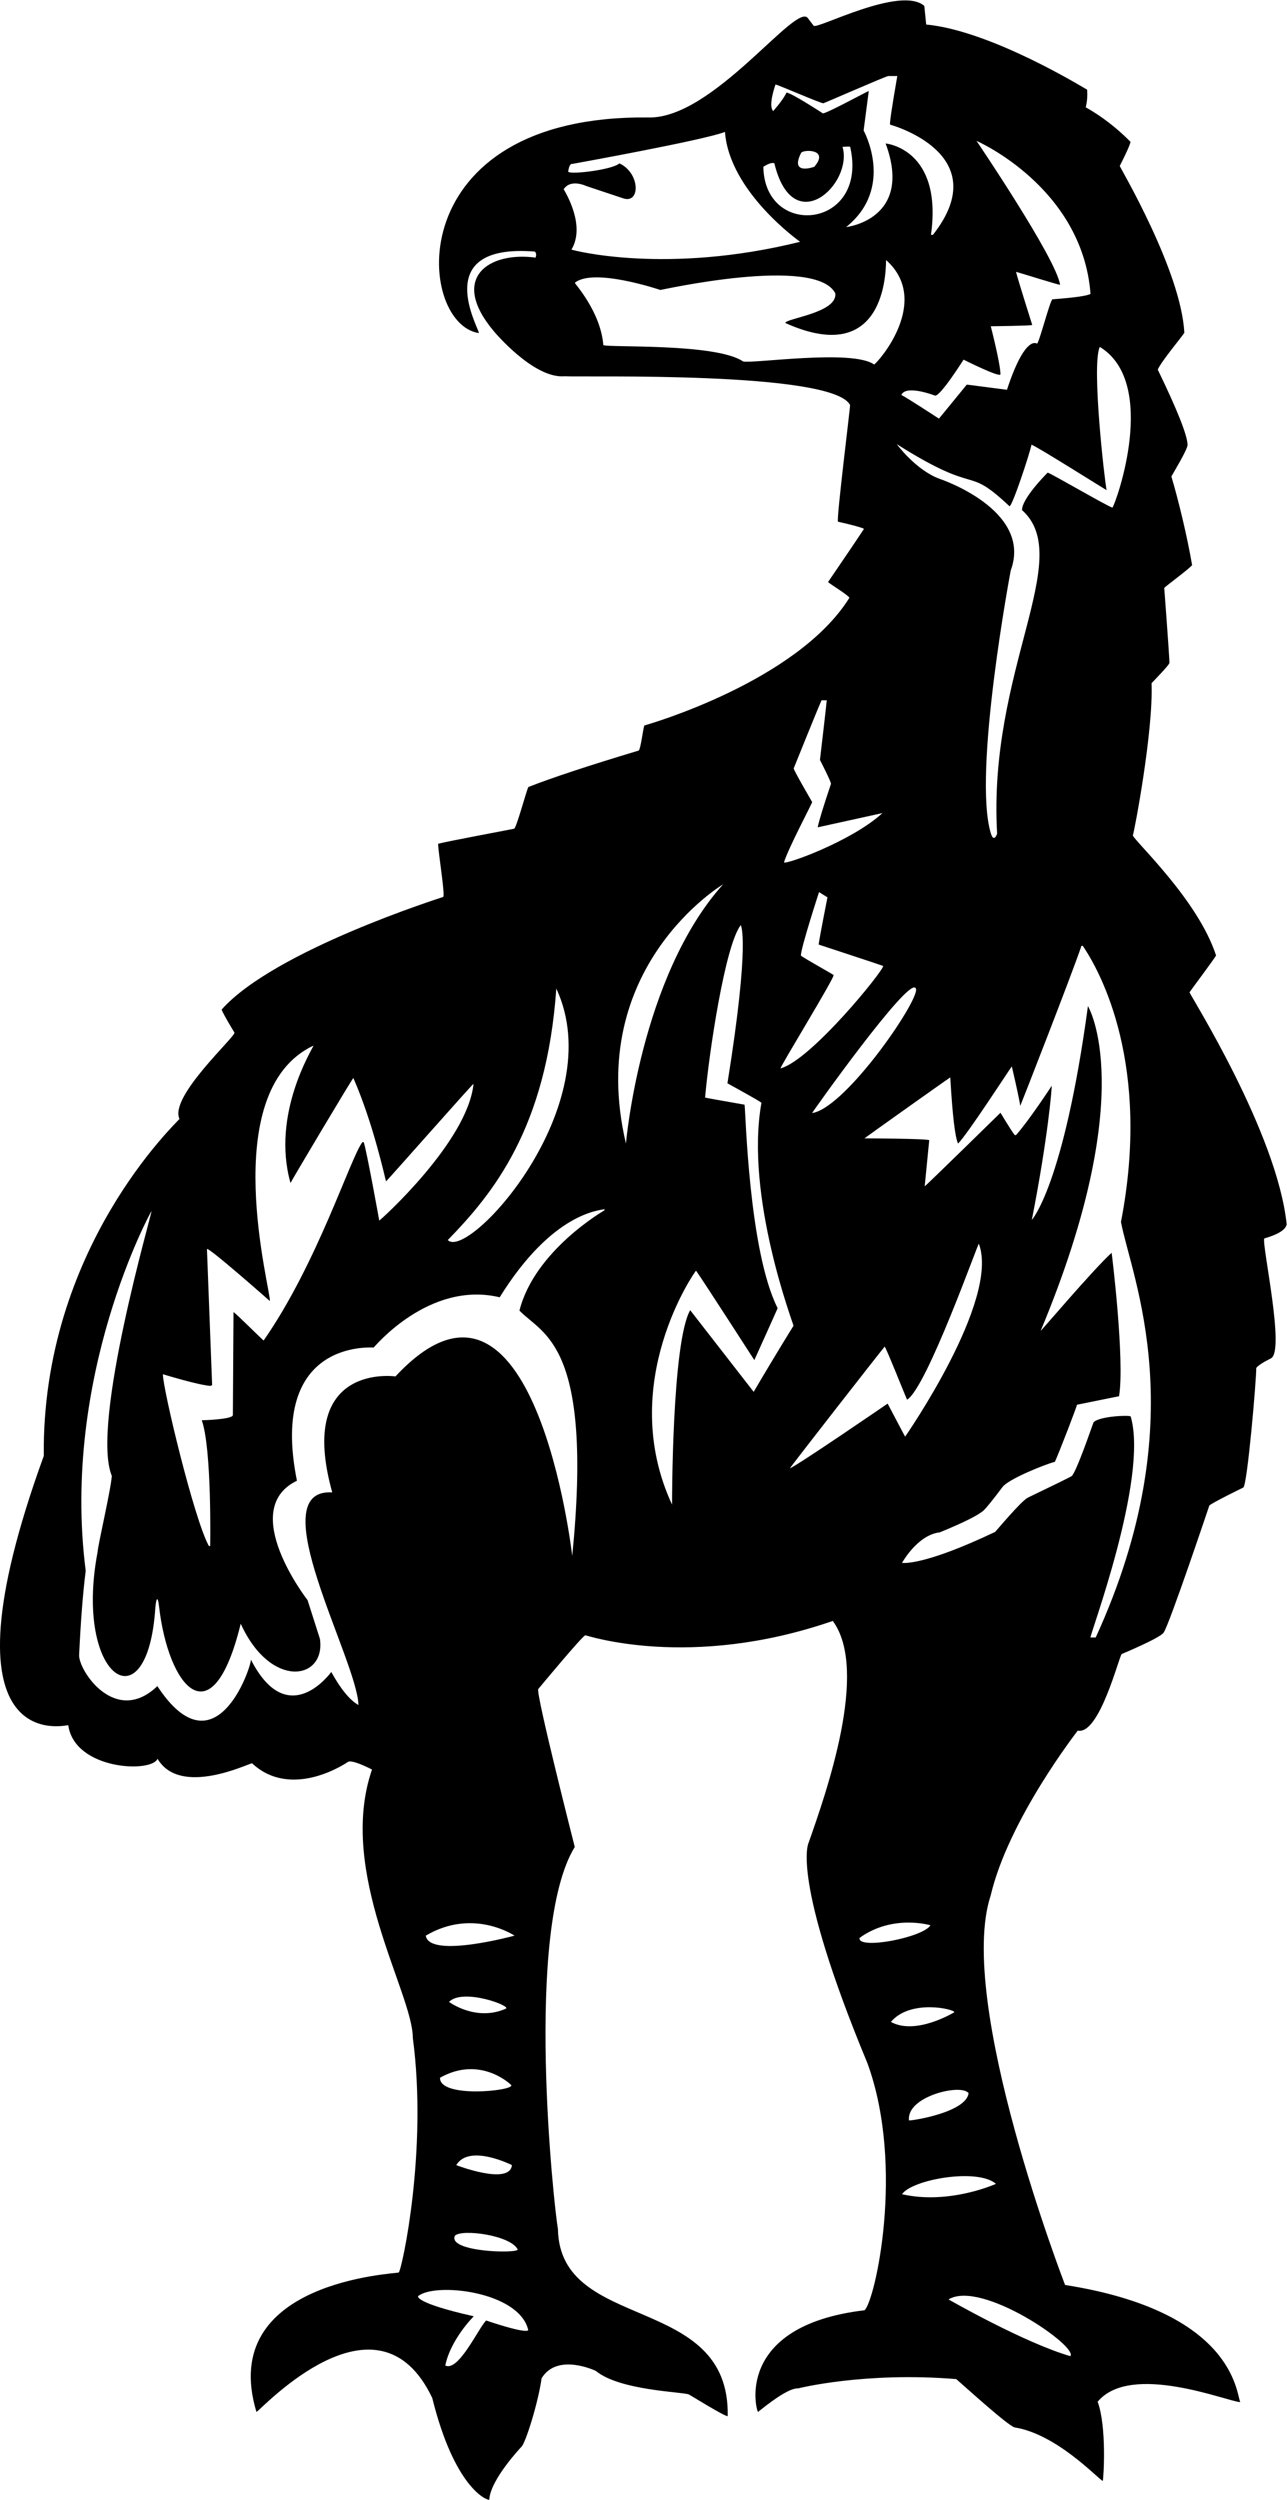 <?xml version="1.0" encoding="UTF-8"?>
<svg xmlns="http://www.w3.org/2000/svg" xmlns:xlink="http://www.w3.org/1999/xlink" width="357pt" height="693pt" viewBox="0 0 357 693" version="1.1">
<g id="surface1">
<path style=" stroke:none;fill-rule:nonzero;fill:rgb(0%,0%,0%);fill-opacity:1;" d="M 356.91 339.398 C 354.273 314 330.227 276.039 329.957 275.07 C 330.391 274.406 336.949 265.652 337.324 264.863 C 332.312 249.445 314.918 233.383 314.234 231.586 C 314.629 230.613 319.949 202.766 319.43 189.379 C 320.02 188.766 324.207 184.473 324.387 183.789 C 324.441 183.574 323.973 176.617 322.949 162.965 C 323.488 162.387 329.867 157.699 330.676 156.656 C 329.383 149.02 326.887 138.578 324.926 132.074 C 325.32 131.34 329.453 124.562 329.418 123.305 C 329.348 120.645 326.598 113.691 321.152 102.461 C 322.07 100.215 328.07 93.102 328.52 92.254 C 327.656 75.082 310.73 46.523 310.605 46.004 C 312.383 42.535 313.371 40.309 313.605 39.32 C 309.742 35.422 305.594 32.238 301.172 29.742 C 301.566 28.125 301.691 26.508 301.551 24.855 C 300.883 24.531 275.078 8.531 256.914 6.797 C 256.734 5.07 256.555 3.363 256.395 1.641 C 249.789 -4.113 226.547 8.25 225.703 7.137 L 224.191 5.16 C 221.172 -0.121 197.879 33.152 179.738 32.562 C 110.699 31.824 115.355 89.723 132.82 92.328 C 133.164 91.52 118.684 67.344 148.402 69.742 C 148.762 70.207 148.812 70.766 148.547 71.41 C 135.656 69.676 124.508 76.996 136.973 91.805 C 136.973 91.805 147.969 105.031 156.578 104.297 C 161.715 104.617 230.934 102.812 235.801 112.273 C 235.871 112.902 231.992 143.719 232.441 144.617 C 236.574 145.551 238.98 146.215 239.664 146.594 C 237.453 149.953 234.129 154.859 229.691 161.348 C 230.555 162.117 235.062 164.812 235.621 165.695 C 221.172 188.883 179.953 200.785 178.75 201.094 C 178.336 202.082 177.816 207.184 177.203 208.047 C 163.262 212.234 153.055 215.609 146.566 218.164 C 146.027 219.098 143.352 229.215 142.633 229.719 C 142.543 229.789 123.211 233.348 121.52 233.922 C 121.629 236.762 123.426 247.578 122.977 248.621 C 122.418 248.836 76.094 263.422 61.469 279.867 C 62.168 281.594 65.027 286.23 65.027 286.23 C 65.617 287.129 46.809 304.02 49.789 310.164 C 49.32 310.938 11.535 345.945 12.145 403.582 C -18.41 487.699 18.219 478.152 18.934 478.227 C 20.688 490.691 42.152 491.523 43.695 487.531 C 49.969 498.18 68.816 488.898 69.914 488.789 C 81.082 499.18 96.508 488.414 96.508 488.414 C 97.262 487.965 99.488 488.664 103.191 490.516 C 93.395 518.977 114.512 552.453 114.512 564.906 C 118.684 596.176 111.477 629.164 110.613 629.938 C 110.199 630.297 60.121 632.113 71.137 668.605 C 72.555 667.867 104.711 632.781 119.902 664.723 C 126.004 689.348 134.836 693.113 135.715 692.934 C 135.988 687.352 144.645 678.254 144.645 678.254 C 145.777 677.23 149.297 666.055 150.234 659.262 C 154.621 652.078 165.289 657.23 165.289 657.23 C 171.926 662.727 189.691 663.035 191.113 663.77 C 191.652 664.039 200.961 669.844 201.859 669.773 C 202.539 635.441 155.289 646.758 154.762 617.898 C 153.684 611.914 145.305 534.949 159.434 511.988 C 159.434 511.988 148.492 469.043 149.316 468.199 C 149.316 468.199 161.5 453.5 162.363 453.305 C 162.598 453.25 191.227 463.074 231.004 449.332 C 241.141 463.074 229.172 496.969 224.301 510.82 C 224.301 510.82 219.176 520.309 240.637 571.984 C 251.121 600.836 242.664 638.039 239.809 640.41 C 203.203 644.758 209.855 668.75 210.285 668.586 C 215.785 664.129 219.504 661.957 221.426 662.062 C 221.426 662.062 239.809 657.402 265.254 659.496 C 268.719 662.512 279.27 672.109 281.406 672.883 C 293.047 674.707 304.336 686.898 305.898 687.742 C 306.133 686.824 307.023 672.711 304.477 665.766 C 313.68 654.742 340.434 665.711 344.027 665.875 C 342.914 663.359 342.297 640.766 295.438 633.402 C 295.438 633.402 265.098 554.914 274.793 525.484 C 279.738 504.336 298.961 479.734 298.961 479.734 C 305.027 481.043 310.516 458.73 311.16 458.496 C 311.16 458.496 321.711 454.109 322.77 452.586 C 324.422 450.211 335.438 417.383 335.438 417.383 C 335.562 416.898 344.871 412.352 344.871 412.352 C 346.004 411.828 348.555 381.805 348.465 379.199 C 349.023 378.496 350.387 377.617 352.547 376.539 C 356.516 374.562 350.066 345.418 350.676 343.316 C 354.574 342.184 356.641 340.871 356.91 339.398 Z M 305.07 96.156 C 321.5 106.195 309.539 139.551 308.574 140.719 C 307.168 140.348 291.133 130.984 290.605 131.016 C 285.457 136.277 283.391 139.848 283.508 141.41 C 298.371 154.723 273.969 185.777 276.59 231.102 C 276.59 231.102 275.703 233.789 274.859 231.031 C 269.754 214.395 280.363 158.148 280.363 158.148 C 286.559 141.301 260.605 132.723 260.605 132.723 C 254.023 130.305 248.738 123.109 248.738 123.109 C 272.25 137.973 267.426 128.488 279.992 140.305 C 280.645 140.922 285.82 125.184 286.113 123.285 C 286.832 123.246 306.801 135.852 306.957 135.867 C 306.48 133.785 302.699 101.203 305.07 96.156 Z M 225.27 308.547 C 225.246 308.391 251.785 271.074 253.934 273.867 C 256.336 275.402 234.816 307.121 225.27 308.547 Z M 274.828 90.441 C 274.828 90.441 285.953 90.32 286.328 90.082 C 286.035 89.09 282.227 77.133 281.836 75.348 C 283.594 75.828 293.98 79.113 294.055 78.941 C 293.047 71.754 270.875 39.051 270.875 39.051 C 270.875 39.051 300.203 51.789 302.5 81.457 C 301.633 82.004 298.105 82.508 291.922 82.969 C 291.121 83.727 288.277 95.02 287.645 95.266 C 287.645 95.266 284.398 92.551 279.32 108.051 L 268.18 106.613 C 267.172 107.867 260.453 116.047 260.453 116.047 C 260.453 116.047 251.281 110.055 250.031 109.488 C 251.289 106.527 259.375 109.668 259.375 109.668 C 260.832 109.926 267.281 99.695 267.281 99.695 C 267.281 99.695 277.547 104.859 277.523 103.738 C 277.469 100.66 274.828 90.441 274.828 90.441 Z M 215.117 23.418 C 216.449 23.758 227.758 28.715 228.414 28.629 C 228.617 28.602 245.809 21.082 246.387 21.082 L 248.898 21.082 C 247.34 30.059 246.68 34.551 246.926 34.559 C 246.926 34.559 276.52 42.582 258.781 65.105 L 258.242 65.105 C 261.547 41.254 245.742 39.777 245.664 39.77 C 253.449 60.883 234.703 62.949 234.703 62.949 C 248.348 52.012 239.559 36.176 239.559 36.176 L 240.992 25.215 C 240.504 25.371 228.719 31.754 228.234 31.414 C 228.234 31.414 219.523 25.734 218.176 25.664 C 217.52 27.004 216.293 28.711 214.488 30.785 C 212.965 29.383 215.117 23.418 215.117 23.418 Z M 225.883 46.234 C 225.883 46.234 218.953 48.793 222.227 42.363 C 222.852 41.398 230.156 41.254 225.883 46.234 Z M 214.797 45.25 C 219.953 66.652 236.703 51.012 233.707 40.695 C 234.379 40.641 235.77 40.613 235.82 40.668 C 241.027 63.434 212.078 66.32 211.742 46.238 C 213.117 45.352 214.137 45.02 214.797 45.25 Z M 156.359 52.473 C 158.281 49.461 162.648 51.574 162.648 51.574 L 172.891 54.988 C 177.676 56.582 177.605 47.957 171.812 45.285 C 170.039 47.02 158.445 48.445 157.617 47.621 C 157.801 46.031 158.219 45.297 158.871 45.422 C 159.074 45.371 194.996 38.922 201.102 36.57 C 202.316 53.23 221.945 67.027 221.945 67.027 C 185.016 76.191 159.059 69.434 158.516 69.184 C 162.496 62.547 156.918 53.434 156.359 52.473 Z M 206.117 100.188 C 198.547 95.047 168.414 96.418 167.359 95.652 C 166.602 86.395 159.43 78.648 159.453 78.402 C 164.605 74.082 183.172 80.379 183.172 80.379 C 183.328 80.426 226.164 70.758 231.688 81.277 C 232.488 86.727 217.707 88.293 217.852 89.543 C 247.129 102.699 245.641 72.109 245.797 72.086 C 258.441 83.398 243.77 100.254 242.469 101.043 C 236.48 96.711 208.609 100.891 206.117 100.188 Z M 220.168 212.988 C 220.168 212.988 227.113 195.734 227.895 194.121 L 229.332 194.121 C 229.301 194.863 227.445 210.652 227.445 210.652 C 227.445 210.652 230.645 216.871 230.5 217.301 C 228.434 223.426 227.203 227.438 226.816 229.34 L 244.785 225.387 C 236.141 233.309 217.578 239.855 217.473 239.043 C 218.594 235.262 225.395 222.465 225.289 222.332 C 225.289 222.332 220.031 213.328 220.168 212.988 Z M 231.238 270.289 C 231.184 270.152 222.84 265.523 222.164 264.898 C 222.055 263.039 227.195 247.289 227.195 247.289 C 227.195 247.289 229.375 248.68 229.531 248.727 C 227.852 257.273 227.039 261.648 227.105 261.844 C 228.254 262.234 243.523 267.215 244.984 267.773 C 245.074 269.086 224.945 293.926 216.504 296.164 C 216.406 295.656 231.52 271.023 231.238 270.289 Z M 154.312 274.027 C 169.43 306.512 129.832 349.605 124.215 343.746 C 136.652 330.973 151.629 312.836 154.312 274.027 Z M 58.484 384.176 C 58.566 384.039 58.688 383.98 58.844 383.996 L 57.406 346.262 C 57.492 345.324 74.836 360.637 74.836 360.637 C 75.477 358.805 59.676 302.688 86.965 289.84 C 86.594 290.938 75.203 308.898 80.586 327.934 C 80.961 327.074 97.82 298.797 98.016 298.824 C 103.602 311.559 106.789 326.617 107.09 327.484 C 108.984 325.504 130.59 301 131.348 300.441 C 129.777 316.441 105.461 338.297 105.203 338.355 C 105.191 338.234 101.59 318.375 100.891 316.613 L 100.531 316.613 C 97.246 320.781 88.07 350.16 73.129 371.598 C 72.441 371.055 66.082 364.695 64.773 363.691 L 64.594 392.262 C 64.586 393.469 56.23 393.707 55.969 393.699 C 58.789 401.625 58.305 428.559 58.305 428.559 L 57.945 428.559 C 53.844 421.215 45.113 384.766 45.188 380.941 C 45.188 380.941 55.324 384.051 58.484 384.176 Z M 134.836 643.25 C 132.504 645.75 127.172 657.488 123.516 655.738 C 125.008 648.418 131.422 642.082 131.422 642.082 C 114.859 638.352 115.969 636.512 115.969 636.512 C 120.598 632.613 143.973 635.109 146.516 645.855 C 146.516 645.855 147.051 647.34 134.836 643.25 Z M 141.824 578.023 C 142.477 579.621 121.848 581.703 122.059 575.957 C 132.66 569.973 140.93 577.039 141.824 578.023 Z M 124.555 554.934 C 128.418 551.004 141.984 556.082 140.312 556.816 C 131.996 560.488 124.555 554.934 124.555 554.934 Z M 142.004 600.18 C 141.395 605.91 126.551 600.18 126.551 600.18 C 130.164 594.18 142.004 600.18 142.004 600.18 Z M 126.191 619.746 C 128.125 617.789 141.812 619.637 143.621 623.609 C 143.066 624.75 124.094 624.211 126.191 619.746 Z M 118.105 536.57 C 131.246 528.793 142.723 536.57 142.723 536.57 C 142.723 536.57 119.102 543.02 118.105 536.57 Z M 167.629 335.535 C 167.629 335.535 148.301 346.609 144.09 363.297 C 150.508 370.016 164.605 372.23 158.734 431.309 C 158.734 431.309 148.34 340.078 109.699 381.551 C 109.699 381.551 82.082 377.559 92.16 413.699 C 72.098 412.496 99.051 460.078 99.438 472.637 C 97.062 471.324 94.547 468.27 91.891 463.473 C 91.891 463.473 79.918 480.211 69.605 460.059 C 69.602 462.41 59.621 491.691 43.648 467.402 C 32 478.547 21.746 463.031 21.949 458.758 C 22.402 449.223 23.008 441.449 23.777 435.438 C 16.859 381.438 41.906 335.719 42.027 335.715 C 42.348 335.707 25.07 394.75 31.008 409.09 C 30.844 412.578 27.145 428.359 27.066 430.242 C 20.41 465.293 41.043 478.824 43.105 445.449 C 43.375 442.785 43.789 442.445 44.113 445.277 C 46.648 467.527 58.82 482.645 66.773 450.098 C 75.094 468.398 90.402 465.738 88.746 454.309 L 85.324 443.578 C 85.324 443.578 65.777 418.484 82.367 410.465 C 74.43 370.902 103.504 373.617 103.656 373.539 C 103.793 373.469 119.016 354.93 138.609 359.613 C 153.289 335.961 166.434 335.547 167.719 335.176 Z M 200.582 245.133 C 177.582 270.742 173.629 317.008 173.629 317.008 C 162.109 268.078 200.582 245.133 200.582 245.133 Z M 191.453 363.188 C 186.344 372.121 186.422 417.094 186.422 417.094 C 170.816 383.434 192.945 352.215 193.07 352.227 C 195.008 354.941 209.242 377.023 209.242 377.023 C 209.676 376.066 215.699 362.742 215.711 362.648 C 207.641 346.609 206.848 307.855 206.531 306.219 C 199.664 305.023 196.012 304.367 195.586 304.25 C 196.625 292.203 201.098 262.09 205.469 256.453 C 205.469 256.453 208.195 260.316 201.785 300.297 C 202.832 300.902 210.301 304.938 211.219 305.688 C 206.531 331.746 220.215 367.355 220.113 367.504 C 220.113 367.504 215.234 375.309 209.062 385.828 Z M 219.09 407.051 C 219.449 406.379 244.383 374.438 245.414 373.27 C 246.395 375.027 250.695 385.949 251.613 388.004 C 257.109 384.711 271.547 343.84 271.523 344.781 C 277.41 360.422 251.074 398.246 251.074 398.246 C 250.613 397.449 246.773 390.098 246.223 389.082 C 246.223 389.082 221.789 405.84 219.09 407.051 Z M 238.426 537.199 C 247.629 530.539 258.102 533.695 258.102 533.695 C 256.027 537.113 237.84 540.566 238.426 537.199 Z M 264.73 557.789 C 264.73 557.789 254.117 564.316 247.121 560.484 C 252.535 554.082 264.73 556.93 264.73 557.789 Z M 268.684 580.254 C 267.93 585.539 253.285 587.836 252.152 587.801 C 251.289 581.121 266.762 577.461 268.684 580.254 Z M 296.895 653.133 C 284.062 649.418 263.113 637.41 263.113 637.41 C 272.168 631.863 299.203 650.5 296.895 653.133 Z M 276.266 605.371 C 276.266 605.371 263.352 611.234 250.211 608.246 C 252.949 604.164 271.172 600.918 276.266 605.371 Z M 303.938 453.914 L 302.5 453.914 C 302.016 453.914 318.672 409.836 313.641 392.641 C 313.199 392.215 304.797 392.578 303.324 394.297 C 303.262 394.371 298.555 408.184 297.27 409.18 C 296.996 409.395 292.953 411.383 285.137 415.141 C 283.266 416.039 276.281 424.469 276.016 424.66 C 256.113 434.125 250.48 433.25 250.211 433.25 C 250.211 433.25 254.449 425.473 260.711 424.766 C 267.477 421.992 271.555 419.941 272.938 418.609 C 273.715 417.859 275.438 415.719 278.105 412.188 C 279.785 409.953 290.078 405.848 292.617 405.219 C 293.652 403.012 298.918 389.395 298.727 389.406 L 310.227 387.07 L 310.406 387.07 C 312.051 377.332 308.426 347.551 308.355 347.277 C 303.188 351.977 288.734 369.031 288.664 368.922 C 316.34 302.688 301.781 278.898 301.781 278.898 C 295.047 328.641 286.215 338.164 286.215 338.164 C 290.719 315.332 291.852 301.086 291.719 301 C 291.719 301 285.719 310.238 281.836 314.656 C 281.73 314.664 281.613 314.664 281.477 314.656 C 280.516 313.469 277.523 308.457 277.523 308.457 C 277.523 308.457 256.734 328.824 256.5 328.852 L 257.758 316.094 C 257.805 315.613 239.789 315.555 239.789 315.555 C 240.863 314.73 262.82 299.121 263.598 298.664 C 264.203 309.145 264.922 315.254 265.754 316.992 C 268.199 314.691 280.051 296.387 280.668 295.609 C 282.098 301.777 282.875 305.43 283.004 306.57 C 283.148 306.328 297.461 269.734 299.984 262.188 L 300.344 262.188 C 305.371 269.527 319.336 295.367 310.945 338.723 C 313.816 354.117 331.648 393.527 303.938 453.914 "/>
</g>
</svg>
